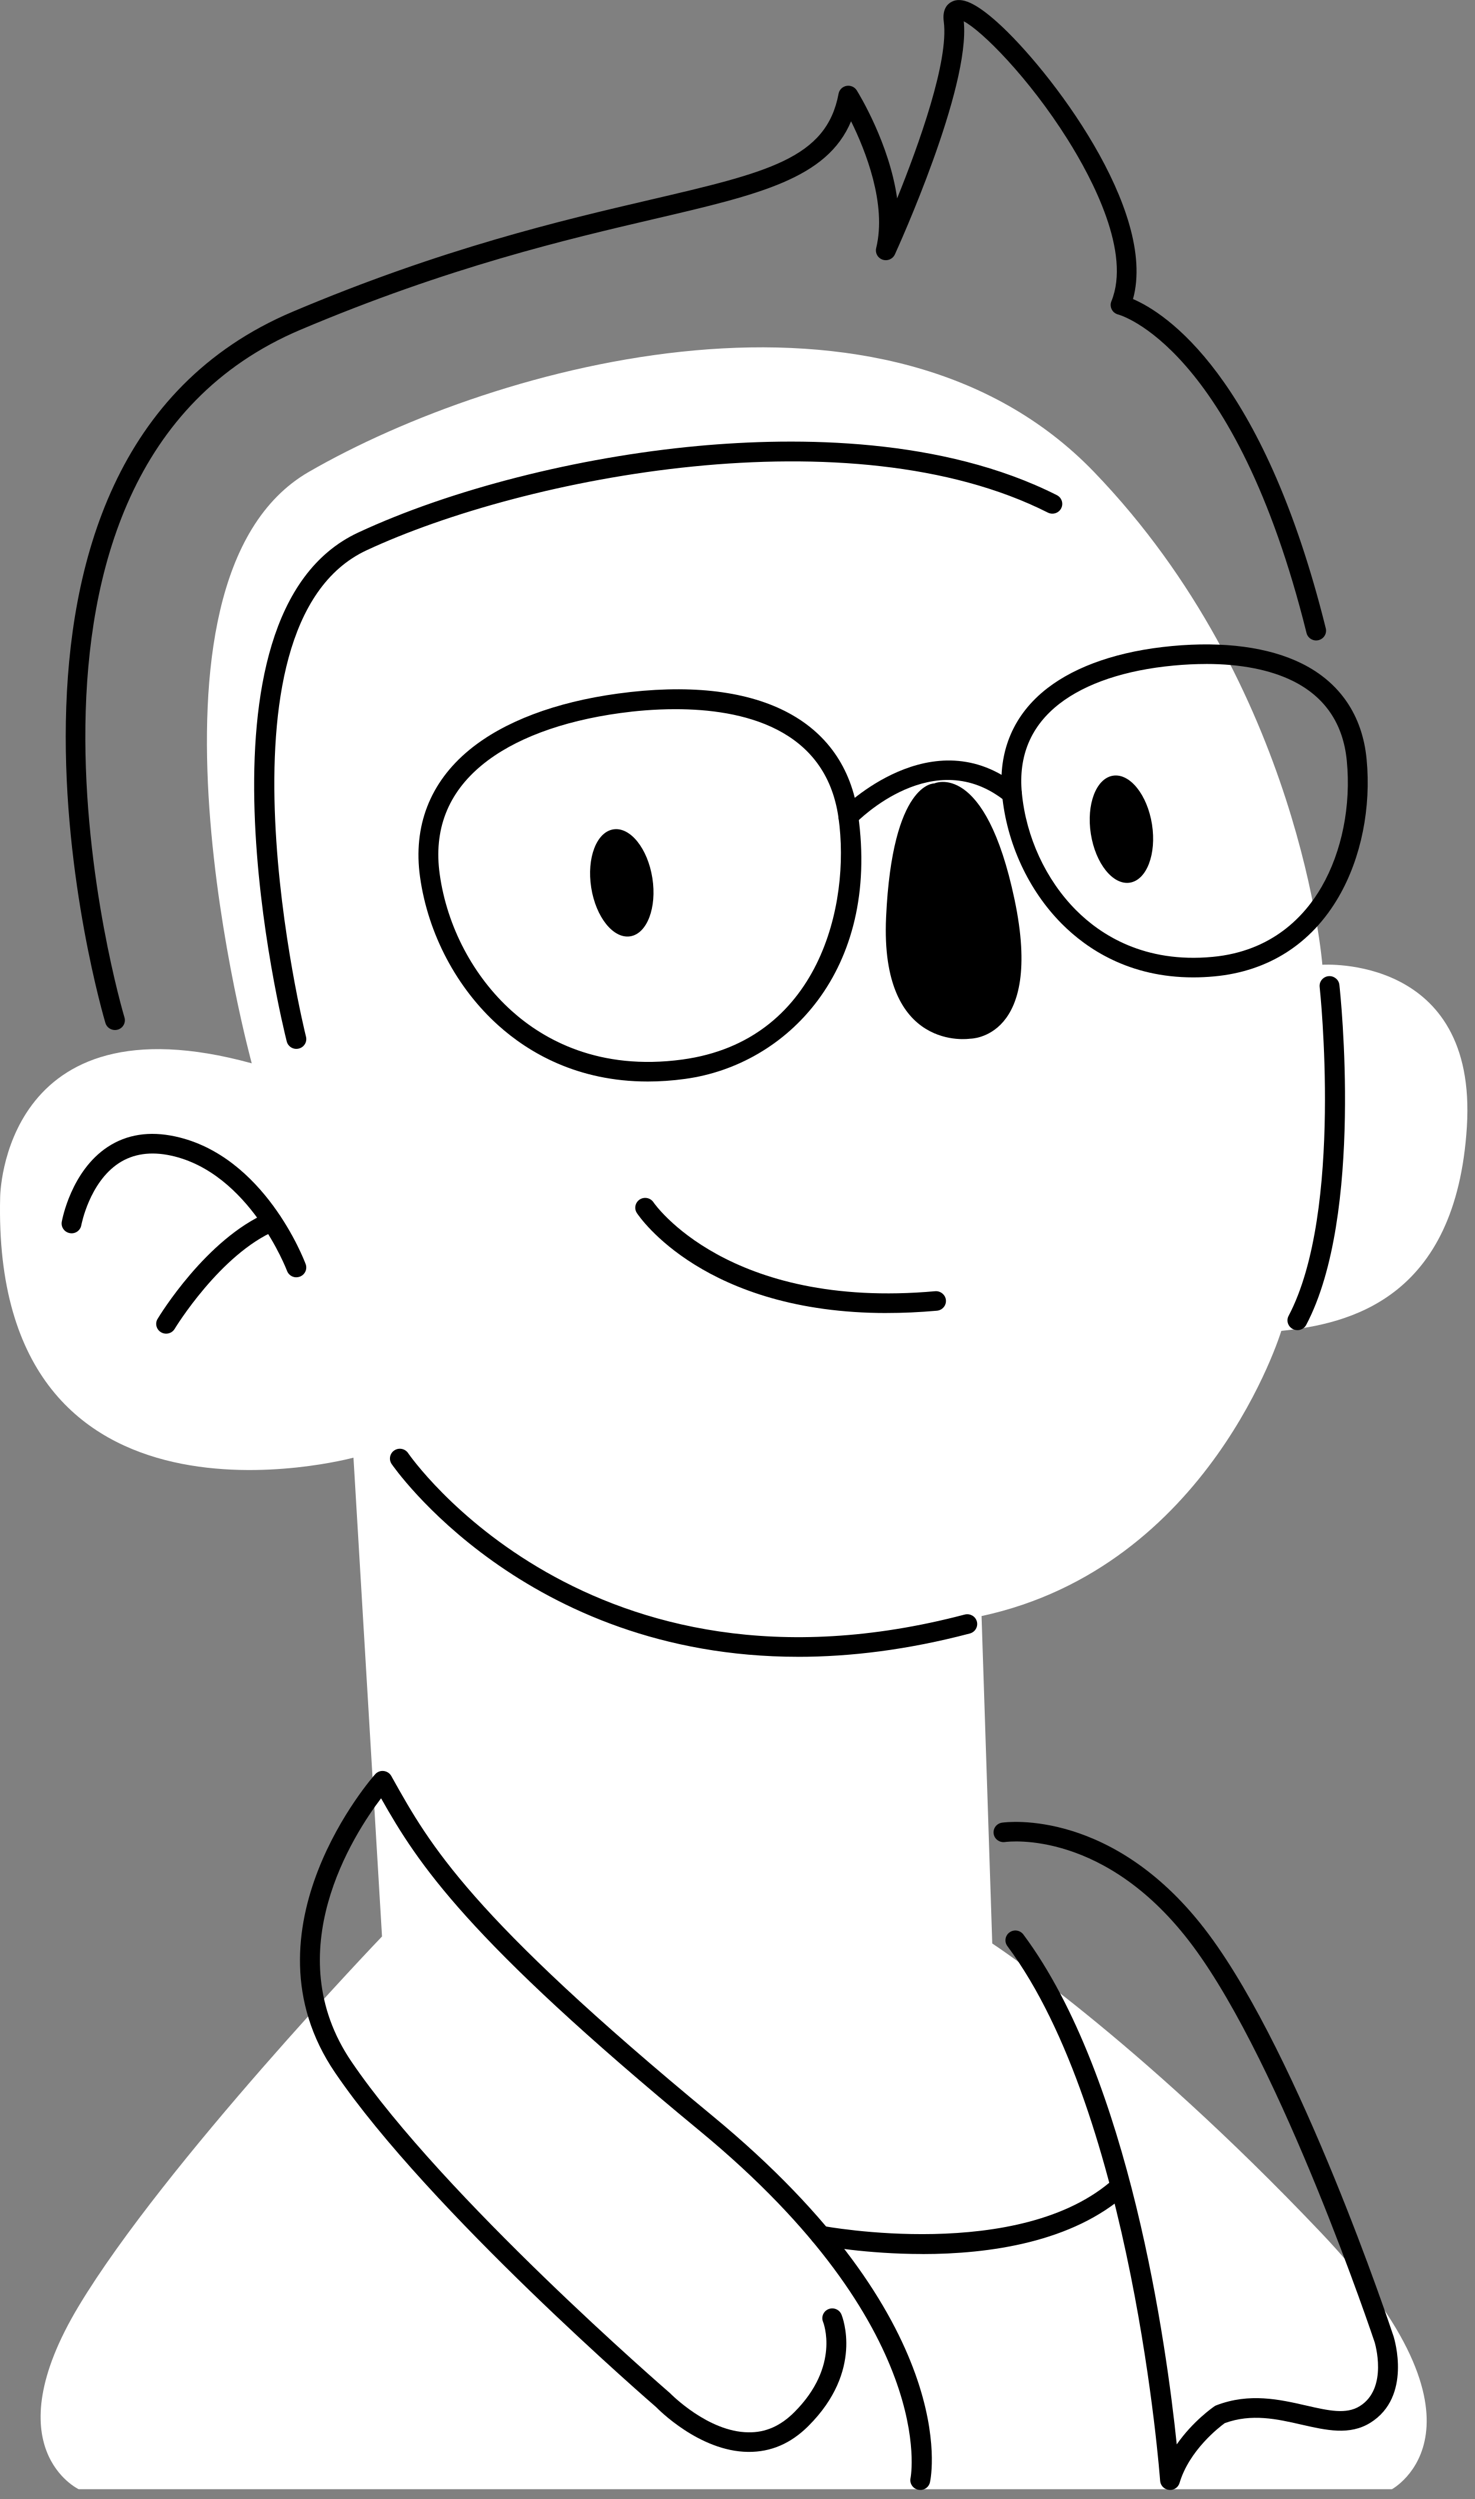<svg width="144" height="244" viewBox="0 0 144 244" fill="none" xmlns="http://www.w3.org/2000/svg">
<rect x="0" y="0" width="144" height="244" fill="#808080" stroke="none"/>
<g clip-path="url(#clip0_27_855)">
<path d="M24.578 103.82C24.578 103.82 11.687 56.728 30.151 46.072C48.616 35.416 86.592 25.103 106.798 46.072C127.004 67.04 129.097 94.196 129.097 94.196C129.097 94.196 144.252 93.164 143.207 110.007C142.162 126.851 131.709 129.257 125.091 129.943C125.091 129.943 118.124 152.974 95.826 157.787L96.871 189.756C96.871 189.756 110.807 198.865 128.923 217.944C147.039 237.021 135.889 243.038 135.889 243.038H7.681C7.681 243.038 -0.682 239.084 7.681 225.164C16.044 211.242 37.295 189.07 37.295 189.07L34.508 142.32C34.508 142.32 -0.856 151.944 0.015 116.883C0.015 116.883 0.189 97.118 24.578 103.82Z" fill="white"/>
<path d="M61.523 91.42C63.171 91.164 64.141 88.618 63.689 85.734C63.237 82.85 61.533 80.72 59.885 80.976C58.236 81.232 57.266 83.778 57.718 86.662C58.171 89.546 59.874 91.676 61.523 91.42Z" fill="black"/>
<path d="M110.3 86.181C111.949 85.925 112.919 83.379 112.467 80.495C112.014 77.611 110.311 75.48 108.662 75.736C107.014 75.992 106.044 78.538 106.496 81.422C106.948 84.306 108.651 86.437 110.3 86.181Z" fill="black"/>
<path d="M91.209 76.493C91.209 76.493 87.115 76.323 86.506 89.556C85.895 102.79 94.695 101.416 94.695 101.416C94.695 101.416 101.924 101.501 99.049 87.838C96.174 74.175 91.209 76.493 91.209 76.493Z" fill="black"/>
<path d="M86.564 128.2C68.814 128.2 62.458 118.865 62.175 118.435C61.885 117.993 62.011 117.4 62.461 117.111C62.91 116.825 63.508 116.951 63.798 117.39C63.869 117.496 71.035 127.881 91.294 126.07C91.809 126.022 92.299 126.411 92.347 126.936C92.395 127.461 92.004 127.926 91.469 127.974C89.747 128.127 88.109 128.197 86.564 128.197V128.2Z" fill="black"/>
<path d="M77.916 161.764C51.213 161.764 38.38 143.157 38.229 142.933C37.936 142.494 38.057 141.901 38.501 141.609C38.946 141.318 39.549 141.439 39.844 141.878C40.016 142.134 57.448 167.306 94.182 157.639C94.702 157.506 95.23 157.807 95.369 158.317C95.505 158.827 95.2 159.352 94.682 159.488C88.586 161.093 82.998 161.766 77.916 161.766V161.764Z" fill="black"/>
<path d="M28.932 124.713C28.538 124.713 28.167 124.474 28.023 124.087C27.988 123.992 24.353 114.499 16.702 112.831C14.716 112.399 12.994 112.65 11.591 113.574C8.716 115.468 7.946 119.586 7.938 119.626C7.845 120.146 7.348 120.498 6.818 120.4C6.293 120.309 5.939 119.814 6.03 119.294C6.065 119.093 6.941 114.346 10.503 111.989C12.368 110.756 14.592 110.412 17.121 110.962C25.815 112.856 29.682 122.995 29.841 123.424C30.025 123.919 29.767 124.469 29.265 124.65C29.157 124.69 29.043 124.71 28.932 124.71V124.713Z" fill="black"/>
<path d="M16.215 130.214C16.049 130.214 15.877 130.172 15.723 130.079C15.264 129.81 15.112 129.222 15.385 128.77C15.577 128.451 20.151 120.935 26.158 118.38C26.648 118.174 27.218 118.395 27.43 118.88C27.642 119.365 27.415 119.927 26.925 120.136C21.498 122.442 17.094 129.674 17.051 129.747C16.872 130.049 16.549 130.214 16.218 130.214H16.215Z" fill="black"/>
<path d="M126.658 129.87C126.509 129.87 126.355 129.835 126.214 129.762C125.739 129.519 125.555 128.941 125.803 128.474C131.177 118.285 128.859 96.583 128.834 96.364C128.776 95.839 129.16 95.367 129.692 95.311C130.22 95.256 130.702 95.633 130.76 96.158C130.861 97.07 133.166 118.654 127.522 129.358C127.35 129.685 127.012 129.873 126.661 129.873L126.658 129.87Z" fill="black"/>
<path d="M89.841 243.108C89.773 243.108 89.704 243.1 89.636 243.088C89.114 242.977 88.781 242.467 88.894 241.952C88.922 241.812 91.641 227.304 68.317 208.054C45.514 189.234 40.831 182.006 37.204 175.578C34.531 179.095 27.054 190.608 34.311 201.289C43.32 214.548 65.174 233.451 65.394 233.642C65.495 233.74 69.127 237.448 73.06 237.483C74.736 237.516 76.205 236.858 77.54 235.524C82.069 231.005 80.373 226.747 80.355 226.704C80.15 226.217 80.388 225.656 80.882 225.455C81.38 225.257 81.945 225.488 82.147 225.978C82.238 226.199 84.341 231.459 78.919 236.868C77.217 238.566 75.276 239.418 73.035 239.395C68.277 239.347 64.228 235.197 64.056 235.021C63.9 234.891 41.856 215.824 32.703 202.354C23.21 188.379 36.492 173.377 36.628 173.229C36.838 172.998 37.138 172.875 37.461 172.915C37.772 172.95 38.05 173.131 38.201 173.402L38.309 173.596C41.982 180.165 45.779 186.96 69.564 206.59C93.889 226.666 90.931 241.726 90.792 242.357C90.694 242.806 90.293 243.113 89.846 243.113L89.841 243.108Z" fill="black"/>
<path d="M114.227 243.108C114.191 243.108 114.156 243.108 114.121 243.103C113.656 243.053 113.293 242.681 113.26 242.219C113.235 241.862 110.579 206.434 98.347 190.01C98.032 189.585 98.123 188.985 98.554 188.673C98.986 188.359 99.592 188.452 99.91 188.879C110.327 202.869 113.904 229.224 114.883 238.662C116.463 236.386 118.44 235.027 118.556 234.946C118.616 234.903 118.684 234.871 118.753 234.843C121.989 233.605 124.922 234.275 127.512 234.866C129.697 235.366 131.422 235.758 132.752 234.926C135.559 233.173 134.216 228.729 134.201 228.684C134.117 228.432 125.209 201.779 116.461 190.01C108.005 178.633 98.501 179.793 98.102 179.851C97.577 179.921 97.082 179.562 97.007 179.04C96.931 178.517 97.295 178.035 97.825 177.959C98.271 177.894 108.845 176.53 118.023 188.882C126.954 200.897 135.68 227.003 136.048 228.108C136.127 228.362 137.853 234.007 133.789 236.546C131.77 237.805 129.491 237.285 127.075 236.735C124.679 236.187 122.203 235.622 119.565 236.589C119.025 236.983 116.107 239.232 115.156 242.427C115.035 242.837 114.653 243.113 114.227 243.113V243.108Z" fill="black"/>
<path d="M90.045 220.074C84.57 220.074 80.292 219.273 79.916 219.2C79.391 219.1 79.05 218.597 79.151 218.08C79.254 217.562 79.764 217.226 80.289 217.326C80.481 217.364 99.624 220.939 108.742 212.732C109.138 212.38 109.751 212.405 110.11 212.794C110.471 213.184 110.443 213.789 110.049 214.146C104.711 218.952 96.537 220.079 90.045 220.079V220.074Z" fill="black"/>
<path d="M63.241 105.596C56.342 105.596 51.582 102.745 48.671 100.135C44.582 96.469 41.788 91.184 41.008 85.635C40.311 80.671 41.977 76.375 45.827 73.212C49.181 70.457 54.187 68.558 60.303 67.721C73.901 65.862 82.457 70.188 83.78 79.591C85.9 94.691 76.887 103.973 66.888 105.34C65.614 105.515 64.397 105.596 63.241 105.596ZM65.932 69.241C63.869 69.241 61.986 69.424 60.57 69.618C54.815 70.404 50.145 72.157 47.069 74.684C43.711 77.44 42.321 81.038 42.931 85.374C43.648 90.486 46.218 95.349 49.976 98.72C53.069 101.494 58.46 104.563 66.626 103.448C79.976 101.624 83.053 88.338 81.862 79.854C80.623 71.029 72.394 69.241 65.932 69.241Z" fill="black"/>
<path d="M116.489 95.429C110.249 95.429 106.109 92.659 103.661 90.197C100.409 86.928 98.287 82.339 97.83 77.603C97.421 73.346 98.951 69.743 102.252 67.193C105.12 64.978 109.32 63.553 114.393 63.079C119.487 62.599 123.877 63.189 127.088 64.782C130.818 66.631 133.007 69.856 133.416 74.109C133.873 78.862 132.888 83.756 130.71 87.531C128.054 92.138 123.852 94.837 118.558 95.331C117.844 95.399 117.155 95.429 116.489 95.429ZM117.741 64.83C116.728 64.83 115.671 64.88 114.578 64.983C109.873 65.422 106.026 66.709 103.449 68.698C100.652 70.859 99.41 73.795 99.761 77.423C100.172 81.728 102.101 85.896 105.044 88.858C107.457 91.284 111.733 94.055 118.374 93.427C124.233 92.88 127.401 89.403 129.026 86.584C131.01 83.143 131.906 78.661 131.485 74.288C131.139 70.673 129.364 68.05 126.217 66.487C124.001 65.39 121.108 64.827 117.741 64.827V64.83Z" fill="black"/>
<path d="M82.818 80.678C82.579 80.678 82.336 80.591 82.15 80.412C81.763 80.048 81.751 79.442 82.119 79.063C82.207 78.97 91.055 70.012 99.407 76.777C99.821 77.111 99.882 77.714 99.541 78.121C99.203 78.531 98.592 78.588 98.178 78.254C91.221 72.62 83.831 80.065 83.518 80.385C83.328 80.58 83.073 80.678 82.818 80.678Z" fill="black"/>
<path d="M28.932 102.411C28.498 102.411 28.104 102.119 27.993 101.685C27.567 99.989 17.722 60.032 34.965 51.998C43.994 47.79 56.38 44.633 68.095 43.547C77.962 42.635 92.054 42.723 103.179 48.345C103.656 48.587 103.842 49.162 103.6 49.632C103.358 50.101 102.775 50.29 102.295 50.046C83.114 40.354 51.276 46.514 35.793 53.726C19.976 61.094 29.773 100.823 29.874 101.222C30.002 101.735 29.687 102.252 29.167 102.38C29.089 102.401 29.01 102.408 28.932 102.408V102.411Z" fill="black"/>
<path d="M11.222 100.569C10.806 100.569 10.42 100.303 10.293 99.888C10.13 99.341 -5.929 45.049 28.551 30.444C43.201 24.239 54.906 21.506 63.453 19.511C74.925 16.834 80.683 15.489 81.867 9.152C81.937 8.762 82.248 8.458 82.642 8.385C83.03 8.315 83.434 8.486 83.644 8.825C83.813 9.096 86.829 13.997 87.584 19.371C89.692 14.156 92.645 5.956 92.138 2.115C91.981 0.919 92.471 0.397 92.913 0.171C93.874 -0.332 95.252 0.286 97.36 2.17C102.424 6.702 113.003 20.551 110.612 29.198C113.724 30.532 123.273 36.543 129.432 61.348C129.559 61.86 129.243 62.378 128.723 62.503C128.203 62.632 127.678 62.315 127.552 61.803C120.603 33.808 109.284 30.738 109.171 30.71C108.898 30.642 108.663 30.462 108.537 30.215C108.411 29.969 108.393 29.678 108.499 29.422C110.443 24.679 106.659 17.484 104.231 13.618C100.422 7.556 95.836 2.987 94.089 2.08C94.75 8.594 87.667 24.176 87.362 24.845C87.157 25.294 86.635 25.513 86.165 25.355C85.693 25.194 85.421 24.706 85.537 24.227C86.59 19.923 84.482 14.663 83.088 11.842C80.738 17.444 74.118 18.989 63.905 21.373C55.428 23.352 43.815 26.063 29.321 32.203C-3.579 46.135 11.99 98.808 12.151 99.338C12.303 99.843 12.015 100.378 11.503 100.529C11.409 100.557 11.316 100.569 11.225 100.569H11.222Z" fill="black"/>
</g>
<defs>
<clipPath id="clip0_27_855">
<rect width="143.26" height="243.108" fill="white"/>
</clipPath>
</defs>
</svg>
